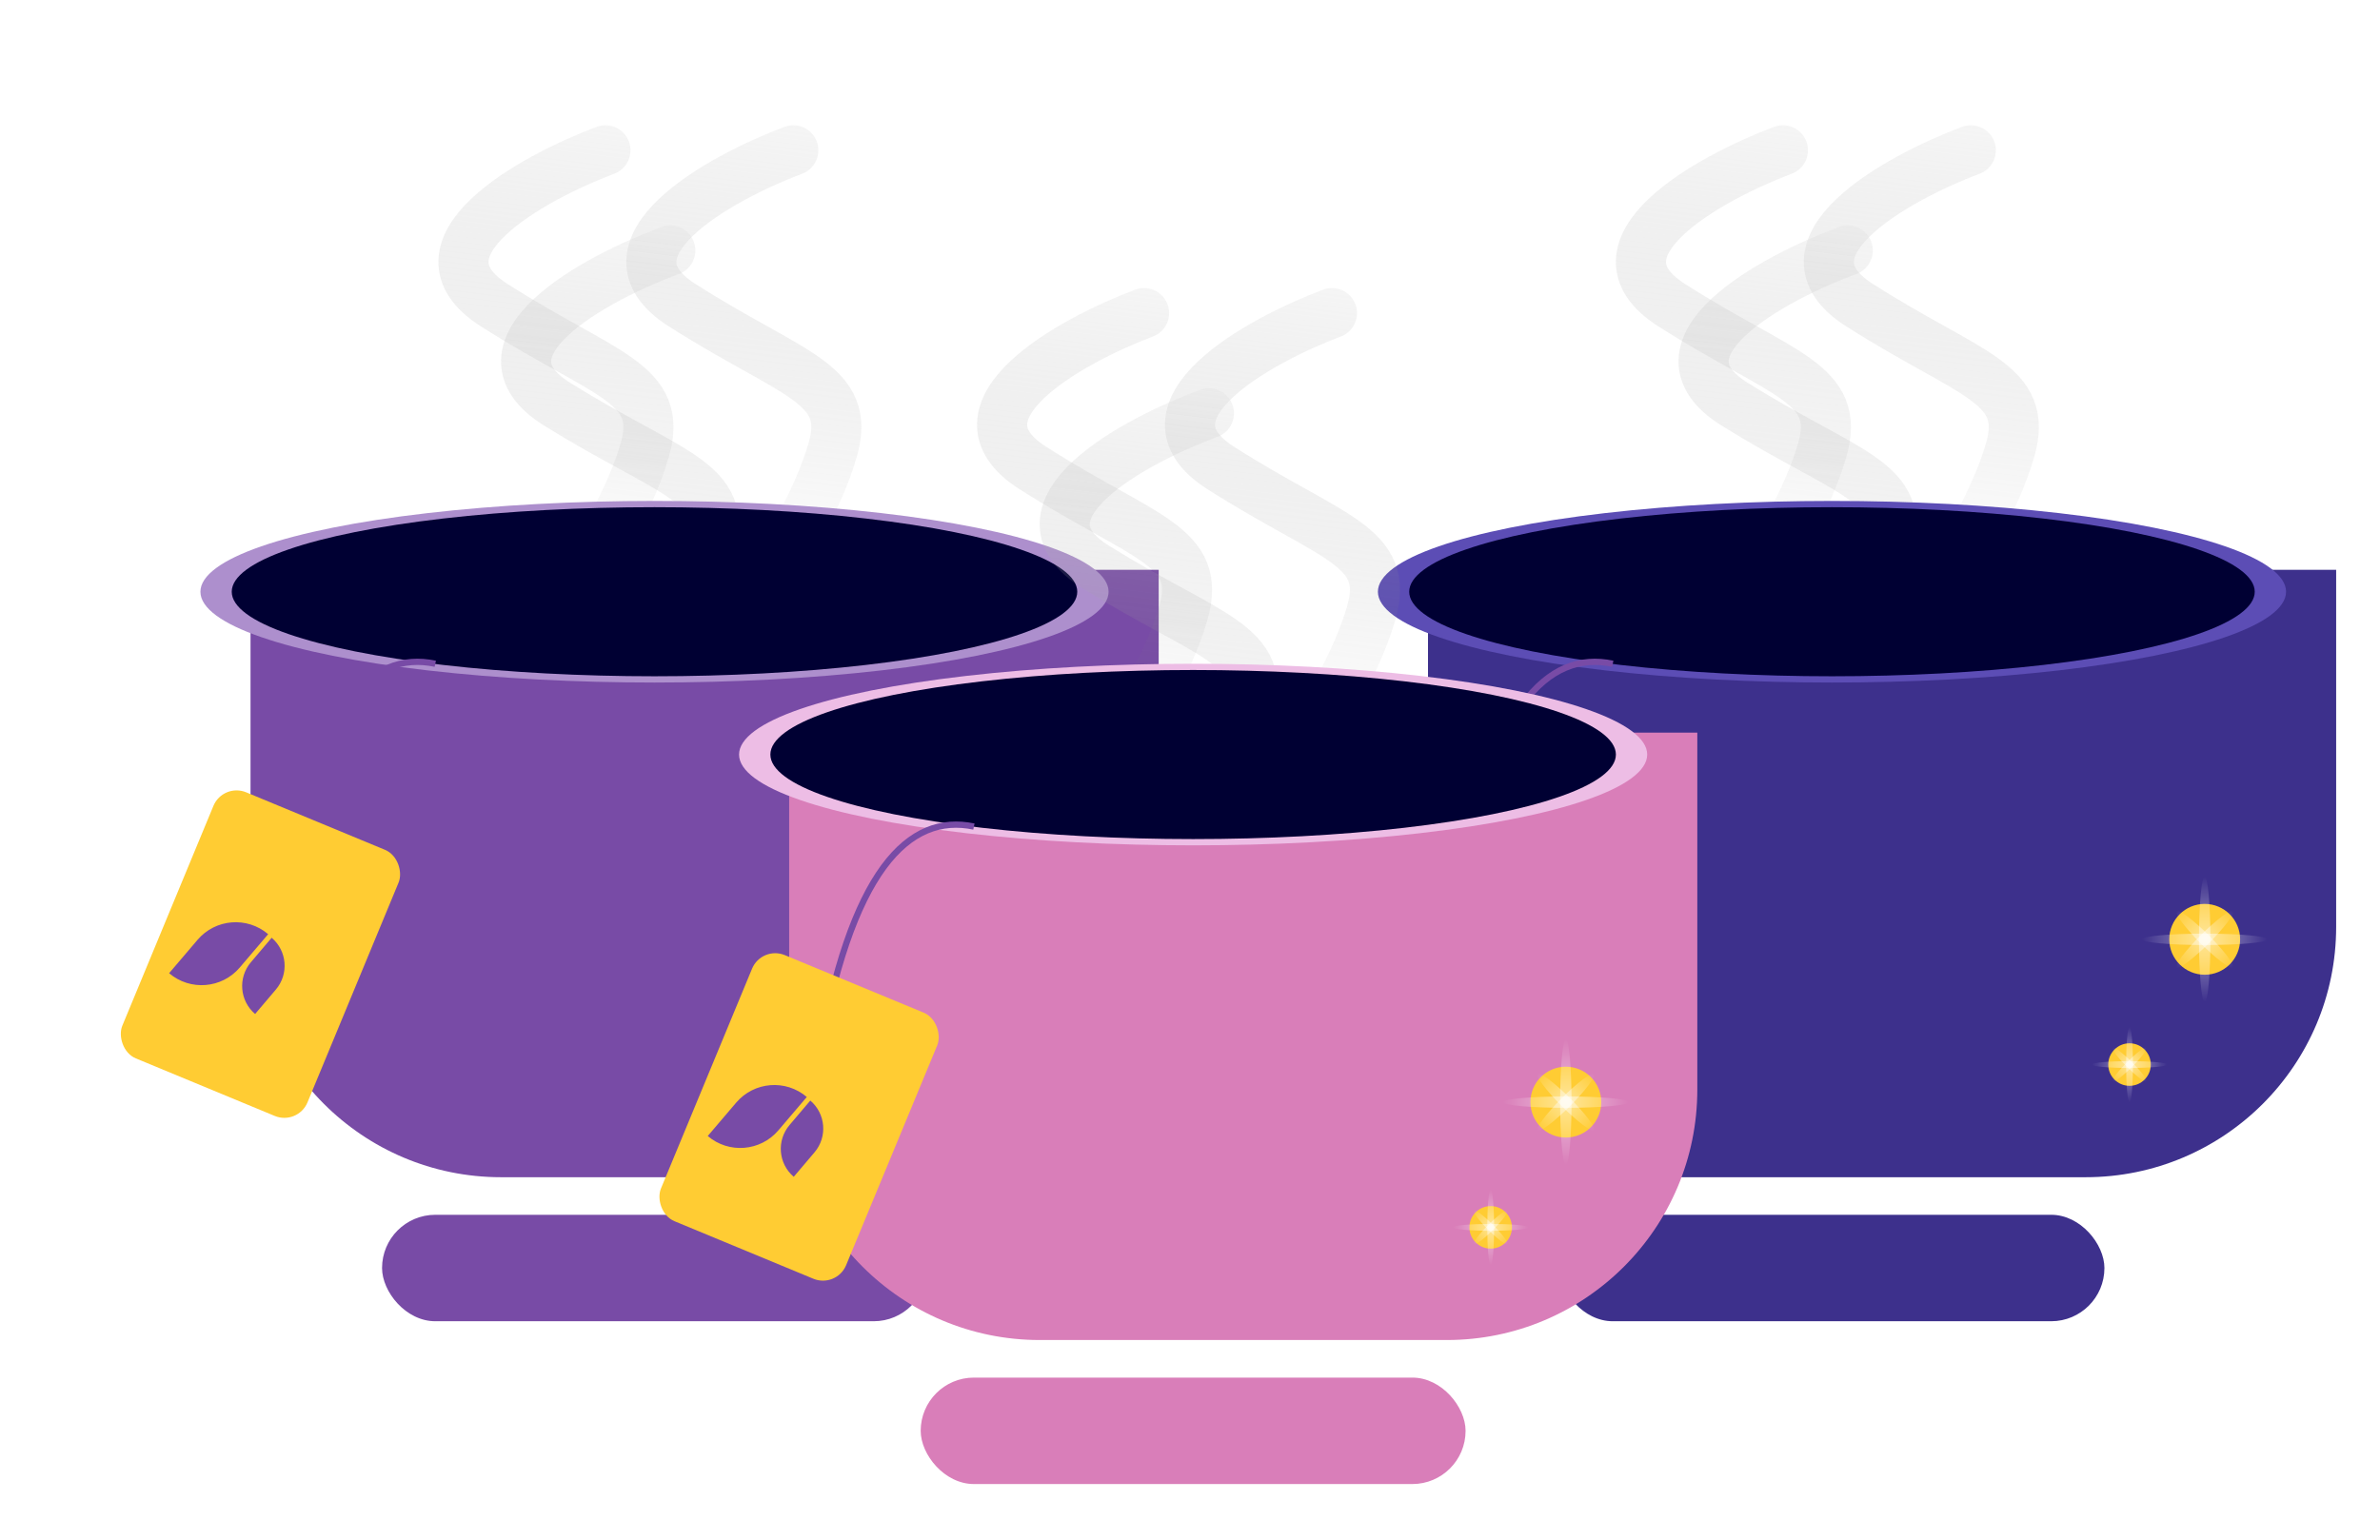 <svg width="190" height="123" viewBox="0 0 190 123" fill="none" xmlns="http://www.w3.org/2000/svg">
<g filter="url(#filter0_d_436_10786)">
<g filter="url(#filter1_f_436_10786)">
<path d="M142.332 4C136.407 6.232 126.336 11.829 133.445 16.362C142.332 22.029 147.036 22.544 145.468 27.952C144.213 32.279 141.455 36.194 141.455 37.224" stroke="url(#paint0_linear_436_10786)" stroke-width="4" stroke-linecap="round"/>
</g>
<g filter="url(#filter2_f_436_10786)">
<path d="M157.332 4C151.407 6.232 141.336 11.829 148.445 16.362C157.332 22.029 162.036 22.544 160.468 27.952C159.213 32.279 156.455 36.194 156.455 37.224" stroke="url(#paint1_linear_436_10786)" stroke-width="4" stroke-linecap="round"/>
</g>
<g filter="url(#filter3_f_436_10786)">
<path d="M147.511 12C141.493 14.217 131.262 19.777 138.484 24.279C147.511 29.907 152.29 30.419 150.697 35.791C149.423 40.088 146.62 43.977 146.62 45" stroke="url(#paint2_linear_436_10786)" stroke-width="4" stroke-linecap="round"/>
</g>
<g filter="url(#filter4_i_436_10786)">
<path d="M110 39.5H182.5V68C182.5 79.046 173.546 88 162.5 88H130C118.954 88 110 79.046 110 68V39.5Z" fill="#3D308C"/>
</g>
<g filter="url(#filter5_f_436_10786)">
<circle cx="176.005" cy="67.004" r="2.828" fill="#FFCC33"/>
</g>
<g filter="url(#filter6_f_436_10786)">
<circle cx="176.005" cy="67.004" r="1.365" fill="#FFCC33"/>
</g>
<ellipse cx="0.455" cy="5.005" rx="0.455" ry="5.005" transform="matrix(-1 0 0 1 176.46 62)" fill="url(#paint3_linear_436_10786)"/>
<ellipse cx="0.455" cy="5.005" rx="0.455" ry="5.005" transform="matrix(1.19249e-08 -1 -1 -1.19249e-08 181.01 67.46)" fill="url(#paint4_linear_436_10786)"/>
<ellipse cx="0.455" cy="3.184" rx="0.455" ry="3.184" transform="matrix(-0.707 0.707 0.707 0.707 174.075 64.431)" fill="url(#paint5_linear_436_10786)"/>
<ellipse cx="0.455" cy="3.184" rx="0.455" ry="3.184" transform="matrix(-0.707 -0.707 -0.707 0.707 178.579 65.075)" fill="url(#paint6_linear_436_10786)"/>
<g filter="url(#filter7_f_436_10786)">
<circle cx="170.004" cy="77.004" r="1.698" fill="#FFCC33"/>
</g>
<g filter="url(#filter8_f_436_10786)">
<circle cx="170.004" cy="77.004" r="0.819" fill="#FFCC33"/>
</g>
<ellipse cx="0.273" cy="3.004" rx="0.273" ry="3.004" transform="matrix(-1 0 0 1 170.277 74)" fill="url(#paint7_linear_436_10786)"/>
<ellipse cx="0.273" cy="3.004" rx="0.273" ry="3.004" transform="matrix(1.19249e-08 -1 -1 -1.19249e-08 173.008 77.277)" fill="url(#paint8_linear_436_10786)"/>
<ellipse cx="0.273" cy="1.912" rx="0.273" ry="1.912" transform="matrix(-0.707 0.707 0.707 0.707 168.846 75.46)" fill="url(#paint9_linear_436_10786)"/>
<ellipse cx="0.273" cy="1.912" rx="0.273" ry="1.912" transform="matrix(-0.707 -0.707 -0.707 0.707 171.549 75.846)" fill="url(#paint10_linear_436_10786)"/>
<ellipse cx="146.25" cy="39.25" rx="36.25" ry="7.25" fill="#5C4DB5"/>
<ellipse cx="146.25" cy="39.25" rx="33.75" ry="6.75" fill="#000033"/>
<g filter="url(#filter9_i_436_10786)">
<rect x="124.5" y="88" width="43.5" height="8.5" rx="4.25" fill="#3D308C"/>
</g>
<path d="M128.75 45C123.583 43.917 118.85 48.4 116.25 64" stroke="#784BA6" stroke-width="0.5"/>
<g filter="url(#filter10_di_436_10786)">
<rect x="110.804" y="54.5" width="16" height="23" rx="2" transform="rotate(22.506 110.804 54.5)" fill="#FFCC33"/>
</g>
<path d="M107.5 69.71L109.77 67.045C111.202 65.363 113.727 65.161 115.408 66.594L113.139 69.258C111.706 70.94 109.182 71.142 107.5 69.71Z" fill="#784BA6"/>
<path d="M114.366 72.967L116.026 71.011C117.073 69.777 116.922 67.927 115.687 66.879L114.028 68.835C112.98 70.07 113.132 71.919 114.366 72.967Z" fill="#784BA6"/>
<g filter="url(#filter11_f_436_10786)">
<path d="M48.332 4C42.407 6.232 32.336 11.829 39.445 16.362C48.332 22.029 53.036 22.544 51.468 27.952C50.213 32.279 47.455 36.194 47.455 37.224" stroke="url(#paint11_linear_436_10786)" stroke-width="4" stroke-linecap="round"/>
</g>
<g filter="url(#filter12_f_436_10786)">
<path d="M63.332 4C57.407 6.232 47.336 11.829 54.445 16.362C63.332 22.029 68.036 22.544 66.468 27.952C65.213 32.279 62.455 36.194 62.455 37.224" stroke="url(#paint12_linear_436_10786)" stroke-width="4" stroke-linecap="round"/>
</g>
<g filter="url(#filter13_f_436_10786)">
<path d="M53.511 12C47.493 14.217 37.262 19.777 44.484 24.279C53.511 29.907 58.29 30.419 56.697 35.791C55.423 40.088 52.62 43.977 52.62 45" stroke="url(#paint13_linear_436_10786)" stroke-width="4" stroke-linecap="round"/>
</g>
<g filter="url(#filter14_i_436_10786)">
<path d="M16 39.5H88.5V68C88.5 79.046 79.546 88 68.5 88H36C24.954 88 16 79.046 16 68V39.5Z" fill="#784BA6"/>
</g>
<g filter="url(#filter15_f_436_10786)">
<circle cx="82.005" cy="67.004" r="2.828" fill="#FFCC33"/>
</g>
<g filter="url(#filter16_f_436_10786)">
<circle cx="82.005" cy="67.004" r="1.365" fill="#FFCC33"/>
</g>
<ellipse cx="0.455" cy="5.005" rx="0.455" ry="5.005" transform="matrix(-1 0 0 1 82.46 62)" fill="url(#paint14_linear_436_10786)"/>
<ellipse cx="0.455" cy="5.005" rx="0.455" ry="5.005" transform="matrix(1.19249e-08 -1 -1 -1.19249e-08 87.01 67.46)" fill="url(#paint15_linear_436_10786)"/>
<ellipse cx="0.455" cy="3.184" rx="0.455" ry="3.184" transform="matrix(-0.707 0.707 0.707 0.707 80.075 64.431)" fill="url(#paint16_linear_436_10786)"/>
<ellipse cx="0.455" cy="3.184" rx="0.455" ry="3.184" transform="matrix(-0.707 -0.707 -0.707 0.707 84.579 65.075)" fill="url(#paint17_linear_436_10786)"/>
<g filter="url(#filter17_f_436_10786)">
<circle cx="76.004" cy="77.004" r="1.698" fill="#FFCC33"/>
</g>
<g filter="url(#filter18_f_436_10786)">
<circle cx="76.004" cy="77.004" r="0.819" fill="#FFCC33"/>
</g>
<ellipse cx="0.273" cy="3.004" rx="0.273" ry="3.004" transform="matrix(-1 0 0 1 76.277 74)" fill="url(#paint18_linear_436_10786)"/>
<ellipse cx="0.273" cy="3.004" rx="0.273" ry="3.004" transform="matrix(1.19249e-08 -1 -1 -1.19249e-08 79.008 77.277)" fill="url(#paint19_linear_436_10786)"/>
<ellipse cx="0.273" cy="1.912" rx="0.273" ry="1.912" transform="matrix(-0.707 0.707 0.707 0.707 74.846 75.46)" fill="url(#paint20_linear_436_10786)"/>
<ellipse cx="0.273" cy="1.912" rx="0.273" ry="1.912" transform="matrix(-0.707 -0.707 -0.707 0.707 77.549 75.846)" fill="url(#paint21_linear_436_10786)"/>
<ellipse cx="52.25" cy="39.25" rx="36.25" ry="7.25" fill="#AD8FCD"/>
<ellipse cx="52.25" cy="39.25" rx="33.75" ry="6.75" fill="#000033"/>
<g filter="url(#filter19_i_436_10786)">
<rect x="30.5" y="88" width="43.5" height="8.5" rx="4.25" fill="#784BA6"/>
</g>
<path d="M34.75 45C29.583 43.917 24.85 48.4 22.25 64" stroke="#784BA6" stroke-width="0.5"/>
<g filter="url(#filter20_di_436_10786)">
<rect x="16.804" y="54.5" width="16" height="23" rx="2" transform="rotate(22.506 16.804 54.5)" fill="#FFCC33"/>
</g>
<path d="M13.5 69.71L15.77 67.045C17.202 65.363 19.727 65.161 21.408 66.594L19.139 69.258C17.706 70.94 15.182 71.142 13.5 69.71Z" fill="#784BA6"/>
<path d="M20.366 72.967L22.026 71.011C23.073 69.777 22.922 67.927 21.687 66.879L20.028 68.835C18.98 70.07 19.132 71.919 20.366 72.967Z" fill="#784BA6"/>
<g filter="url(#filter21_f_436_10786)">
<path d="M91.332 17C85.407 19.232 75.336 24.829 82.445 29.362C91.332 35.029 96.036 35.544 94.468 40.952C93.213 45.279 90.455 49.194 90.455 50.224" stroke="url(#paint22_linear_436_10786)" stroke-width="4" stroke-linecap="round"/>
</g>
<g filter="url(#filter22_f_436_10786)">
<path d="M106.332 17C100.407 19.232 90.336 24.829 97.445 29.362C106.332 35.029 111.036 35.544 109.468 40.952C108.213 45.279 105.455 49.194 105.455 50.224" stroke="url(#paint23_linear_436_10786)" stroke-width="4" stroke-linecap="round"/>
</g>
<g filter="url(#filter23_f_436_10786)">
<path d="M96.511 25C90.493 27.217 80.262 32.777 87.484 37.279C96.511 42.907 101.29 43.419 99.697 48.791C98.423 53.088 95.62 56.977 95.62 58" stroke="url(#paint24_linear_436_10786)" stroke-width="4" stroke-linecap="round"/>
</g>
<g filter="url(#filter24_i_436_10786)">
<path d="M59 52.5H131.5V81C131.5 92.046 122.546 101 111.5 101H79C67.954 101 59 92.046 59 81V52.5Z" fill="#D97EB9"/>
</g>
<ellipse cx="95.25" cy="52.25" rx="36.25" ry="7.25" fill="#EDBDE5"/>
<ellipse cx="95.25" cy="52.25" rx="33.75" ry="6.75" fill="#000033"/>
<g filter="url(#filter25_i_436_10786)">
<rect x="73.5" y="101" width="43.5" height="8.5" rx="4.25" fill="#D97EB9"/>
</g>
<path d="M77.75 58C72.583 56.917 67.85 61.4 65.25 77" stroke="#784BA6" stroke-width="0.5"/>
<g filter="url(#filter26_di_436_10786)">
<rect x="59.804" y="67.5" width="16" height="23" rx="2" transform="rotate(22.506 59.804 67.5)" fill="#FFCC33"/>
</g>
<path d="M56.5 82.71L58.77 80.045C60.202 78.363 62.727 78.161 64.408 79.594L62.139 82.258C60.706 83.94 58.182 84.142 56.5 82.71Z" fill="#784BA6"/>
<path d="M63.366 85.967L65.026 84.011C66.073 82.777 65.922 80.927 64.687 79.879L63.028 81.835C61.98 83.07 62.132 84.919 63.366 85.967Z" fill="#784BA6"/>
<g filter="url(#filter27_f_436_10786)">
<circle cx="125.005" cy="80.004" r="2.828" fill="#FFCC33"/>
</g>
<g filter="url(#filter28_f_436_10786)">
<circle cx="125.005" cy="80.004" r="1.365" fill="#FFCC33"/>
</g>
<ellipse cx="0.455" cy="5.005" rx="0.455" ry="5.005" transform="matrix(-1 0 0 1 125.46 75)" fill="url(#paint25_linear_436_10786)"/>
<ellipse cx="0.455" cy="5.005" rx="0.455" ry="5.005" transform="matrix(1.19249e-08 -1 -1 -1.19249e-08 130.01 80.46)" fill="url(#paint26_linear_436_10786)"/>
<ellipse cx="0.455" cy="3.184" rx="0.455" ry="3.184" transform="matrix(-0.707 0.707 0.707 0.707 123.075 77.431)" fill="url(#paint27_linear_436_10786)"/>
<ellipse cx="0.455" cy="3.184" rx="0.455" ry="3.184" transform="matrix(-0.707 -0.707 -0.707 0.707 127.579 78.075)" fill="url(#paint28_linear_436_10786)"/>
<g filter="url(#filter29_f_436_10786)">
<circle cx="119.004" cy="90.004" r="1.698" fill="#FFCC33"/>
</g>
<g filter="url(#filter30_f_436_10786)">
<circle cx="119.004" cy="90.004" r="0.819" fill="#FFCC33"/>
</g>
<ellipse cx="0.273" cy="3.004" rx="0.273" ry="3.004" transform="matrix(-1 0 0 1 119.277 87)" fill="url(#paint29_linear_436_10786)"/>
<ellipse cx="0.273" cy="3.004" rx="0.273" ry="3.004" transform="matrix(1.19249e-08 -1 -1 -1.19249e-08 122.008 90.277)" fill="url(#paint30_linear_436_10786)"/>
<ellipse cx="0.273" cy="1.912" rx="0.273" ry="1.912" transform="matrix(-0.707 0.707 0.707 0.707 117.846 88.46)" fill="url(#paint31_linear_436_10786)"/>
<ellipse cx="0.273" cy="1.912" rx="0.273" ry="1.912" transform="matrix(-0.707 -0.707 -0.707 0.707 120.549 88.846)" fill="url(#paint32_linear_436_10786)"/>
</g>
<defs>
<filter id="filter0_d_436_10786" x="0.612" y="2" width="189.888" height="123.5" filterUnits="userSpaceOnUse" color-interpolation-filters="sRGB">
<feFlood flood-opacity="0" result="BackgroundImageFix"/>
<feColorMatrix in="SourceAlpha" type="matrix" values="0 0 0 0 0 0 0 0 0 0 0 0 0 0 0 0 0 0 127 0" result="hardAlpha"/>
<feOffset dy="8"/>
<feGaussianBlur stdDeviation="4"/>
<feComposite in2="hardAlpha" operator="out"/>
<feColorMatrix type="matrix" values="0 0 0 0 0 0 0 0 0 0 0 0 0 0 0 0 0 0 0.25 0"/>
<feBlend mode="normal" in2="BackgroundImageFix" result="effect1_dropShadow_436_10786"/>
<feBlend mode="normal" in="SourceGraphic" in2="effect1_dropShadow_436_10786" result="shape"/>
</filter>
<filter id="filter1_f_436_10786" x="127" y="-0" width="22.766" height="41.225" filterUnits="userSpaceOnUse" color-interpolation-filters="sRGB">
<feFlood flood-opacity="0" result="BackgroundImageFix"/>
<feBlend mode="normal" in="SourceGraphic" in2="BackgroundImageFix" result="shape"/>
<feGaussianBlur stdDeviation="1" result="effect1_foregroundBlur_436_10786"/>
</filter>
<filter id="filter2_f_436_10786" x="142" y="-0" width="22.766" height="41.225" filterUnits="userSpaceOnUse" color-interpolation-filters="sRGB">
<feFlood flood-opacity="0" result="BackgroundImageFix"/>
<feBlend mode="normal" in="SourceGraphic" in2="BackgroundImageFix" result="shape"/>
<feGaussianBlur stdDeviation="1" result="effect1_foregroundBlur_436_10786"/>
</filter>
<filter id="filter3_f_436_10786" x="132" y="8" width="23" height="41.001" filterUnits="userSpaceOnUse" color-interpolation-filters="sRGB">
<feFlood flood-opacity="0" result="BackgroundImageFix"/>
<feBlend mode="normal" in="SourceGraphic" in2="BackgroundImageFix" result="shape"/>
<feGaussianBlur stdDeviation="1" result="effect1_foregroundBlur_436_10786"/>
</filter>
<filter id="filter4_i_436_10786" x="110" y="37.5" width="76.5" height="50.5" filterUnits="userSpaceOnUse" color-interpolation-filters="sRGB">
<feFlood flood-opacity="0" result="BackgroundImageFix"/>
<feBlend mode="normal" in="SourceGraphic" in2="BackgroundImageFix" result="shape"/>
<feColorMatrix in="SourceAlpha" type="matrix" values="0 0 0 0 0 0 0 0 0 0 0 0 0 0 0 0 0 0 127 0" result="hardAlpha"/>
<feOffset dx="4" dy="-2"/>
<feGaussianBlur stdDeviation="2"/>
<feComposite in2="hardAlpha" operator="arithmetic" k2="-1" k3="1"/>
<feColorMatrix type="matrix" values="0 0 0 0 0 0 0 0 0 0 0 0 0 0 0 0 0 0 0.25 0"/>
<feBlend mode="normal" in2="shape" result="effect1_innerShadow_436_10786"/>
</filter>
<filter id="filter5_f_436_10786" x="165.176" y="56.176" width="21.657" height="21.657" filterUnits="userSpaceOnUse" color-interpolation-filters="sRGB">
<feFlood flood-opacity="0" result="BackgroundImageFix"/>
<feBlend mode="normal" in="SourceGraphic" in2="BackgroundImageFix" result="shape"/>
<feGaussianBlur stdDeviation="4" result="effect1_foregroundBlur_436_10786"/>
</filter>
<filter id="filter6_f_436_10786" x="172.64" y="63.64" width="6.729" height="6.729" filterUnits="userSpaceOnUse" color-interpolation-filters="sRGB">
<feFlood flood-opacity="0" result="BackgroundImageFix"/>
<feBlend mode="normal" in="SourceGraphic" in2="BackgroundImageFix" result="shape"/>
<feGaussianBlur stdDeviation="1" result="effect1_foregroundBlur_436_10786"/>
</filter>
<filter id="filter7_f_436_10786" x="160.306" y="67.306" width="19.396" height="19.396" filterUnits="userSpaceOnUse" color-interpolation-filters="sRGB">
<feFlood flood-opacity="0" result="BackgroundImageFix"/>
<feBlend mode="normal" in="SourceGraphic" in2="BackgroundImageFix" result="shape"/>
<feGaussianBlur stdDeviation="4" result="effect1_foregroundBlur_436_10786"/>
</filter>
<filter id="filter8_f_436_10786" x="167.185" y="74.185" width="5.639" height="5.639" filterUnits="userSpaceOnUse" color-interpolation-filters="sRGB">
<feFlood flood-opacity="0" result="BackgroundImageFix"/>
<feBlend mode="normal" in="SourceGraphic" in2="BackgroundImageFix" result="shape"/>
<feGaussianBlur stdDeviation="1" result="effect1_foregroundBlur_436_10786"/>
</filter>
<filter id="filter9_i_436_10786" x="124.5" y="88" width="43.5" height="9.5" filterUnits="userSpaceOnUse" color-interpolation-filters="sRGB">
<feFlood flood-opacity="0" result="BackgroundImageFix"/>
<feBlend mode="normal" in="SourceGraphic" in2="BackgroundImageFix" result="shape"/>
<feColorMatrix in="SourceAlpha" type="matrix" values="0 0 0 0 0 0 0 0 0 0 0 0 0 0 0 0 0 0 127 0" result="hardAlpha"/>
<feOffset dy="1"/>
<feGaussianBlur stdDeviation="1.85"/>
<feComposite in2="hardAlpha" operator="arithmetic" k2="-1" k3="1"/>
<feColorMatrix type="matrix" values="0 0 0 0 0 0 0 0 0 0 0 0 0 0 0 0 0 0 0.25 0"/>
<feBlend mode="normal" in2="shape" result="effect1_innerShadow_436_10786"/>
</filter>
<filter id="filter10_di_436_10786" x="100.612" y="54.113" width="26.36" height="30.148" filterUnits="userSpaceOnUse" color-interpolation-filters="sRGB">
<feFlood flood-opacity="0" result="BackgroundImageFix"/>
<feColorMatrix in="SourceAlpha" type="matrix" values="0 0 0 0 0 0 0 0 0 0 0 0 0 0 0 0 0 0 127 0" result="hardAlpha"/>
<feOffset dy="1"/>
<feGaussianBlur stdDeviation="1"/>
<feComposite in2="hardAlpha" operator="out"/>
<feColorMatrix type="matrix" values="0 0 0 0 0 0 0 0 0 0 0 0 0 0 0 0 0 0 0.25 0"/>
<feBlend mode="normal" in2="BackgroundImageFix" result="effect1_dropShadow_436_10786"/>
<feBlend mode="normal" in="SourceGraphic" in2="effect1_dropShadow_436_10786" result="shape"/>
<feColorMatrix in="SourceAlpha" type="matrix" values="0 0 0 0 0 0 0 0 0 0 0 0 0 0 0 0 0 0 127 0" result="hardAlpha"/>
<feOffset dx="1" dy="-1"/>
<feGaussianBlur stdDeviation="1"/>
<feComposite in2="hardAlpha" operator="arithmetic" k2="-1" k3="1"/>
<feColorMatrix type="matrix" values="0 0 0 0 0 0 0 0 0 0 0 0 0 0 0 0 0 0 0.25 0"/>
<feBlend mode="normal" in2="shape" result="effect2_innerShadow_436_10786"/>
</filter>
<filter id="filter11_f_436_10786" x="33" y="-0" width="22.766" height="41.225" filterUnits="userSpaceOnUse" color-interpolation-filters="sRGB">
<feFlood flood-opacity="0" result="BackgroundImageFix"/>
<feBlend mode="normal" in="SourceGraphic" in2="BackgroundImageFix" result="shape"/>
<feGaussianBlur stdDeviation="1" result="effect1_foregroundBlur_436_10786"/>
</filter>
<filter id="filter12_f_436_10786" x="48" y="-0" width="22.766" height="41.225" filterUnits="userSpaceOnUse" color-interpolation-filters="sRGB">
<feFlood flood-opacity="0" result="BackgroundImageFix"/>
<feBlend mode="normal" in="SourceGraphic" in2="BackgroundImageFix" result="shape"/>
<feGaussianBlur stdDeviation="1" result="effect1_foregroundBlur_436_10786"/>
</filter>
<filter id="filter13_f_436_10786" x="38" y="8" width="23" height="41.001" filterUnits="userSpaceOnUse" color-interpolation-filters="sRGB">
<feFlood flood-opacity="0" result="BackgroundImageFix"/>
<feBlend mode="normal" in="SourceGraphic" in2="BackgroundImageFix" result="shape"/>
<feGaussianBlur stdDeviation="1" result="effect1_foregroundBlur_436_10786"/>
</filter>
<filter id="filter14_i_436_10786" x="16" y="37.5" width="76.5" height="50.5" filterUnits="userSpaceOnUse" color-interpolation-filters="sRGB">
<feFlood flood-opacity="0" result="BackgroundImageFix"/>
<feBlend mode="normal" in="SourceGraphic" in2="BackgroundImageFix" result="shape"/>
<feColorMatrix in="SourceAlpha" type="matrix" values="0 0 0 0 0 0 0 0 0 0 0 0 0 0 0 0 0 0 127 0" result="hardAlpha"/>
<feOffset dx="4" dy="-2"/>
<feGaussianBlur stdDeviation="2"/>
<feComposite in2="hardAlpha" operator="arithmetic" k2="-1" k3="1"/>
<feColorMatrix type="matrix" values="0 0 0 0 0 0 0 0 0 0 0 0 0 0 0 0 0 0 0.25 0"/>
<feBlend mode="normal" in2="shape" result="effect1_innerShadow_436_10786"/>
</filter>
<filter id="filter15_f_436_10786" x="71.176" y="56.176" width="21.657" height="21.657" filterUnits="userSpaceOnUse" color-interpolation-filters="sRGB">
<feFlood flood-opacity="0" result="BackgroundImageFix"/>
<feBlend mode="normal" in="SourceGraphic" in2="BackgroundImageFix" result="shape"/>
<feGaussianBlur stdDeviation="4" result="effect1_foregroundBlur_436_10786"/>
</filter>
<filter id="filter16_f_436_10786" x="78.64" y="63.64" width="6.729" height="6.729" filterUnits="userSpaceOnUse" color-interpolation-filters="sRGB">
<feFlood flood-opacity="0" result="BackgroundImageFix"/>
<feBlend mode="normal" in="SourceGraphic" in2="BackgroundImageFix" result="shape"/>
<feGaussianBlur stdDeviation="1" result="effect1_foregroundBlur_436_10786"/>
</filter>
<filter id="filter17_f_436_10786" x="66.306" y="67.306" width="19.396" height="19.396" filterUnits="userSpaceOnUse" color-interpolation-filters="sRGB">
<feFlood flood-opacity="0" result="BackgroundImageFix"/>
<feBlend mode="normal" in="SourceGraphic" in2="BackgroundImageFix" result="shape"/>
<feGaussianBlur stdDeviation="4" result="effect1_foregroundBlur_436_10786"/>
</filter>
<filter id="filter18_f_436_10786" x="73.185" y="74.185" width="5.639" height="5.639" filterUnits="userSpaceOnUse" color-interpolation-filters="sRGB">
<feFlood flood-opacity="0" result="BackgroundImageFix"/>
<feBlend mode="normal" in="SourceGraphic" in2="BackgroundImageFix" result="shape"/>
<feGaussianBlur stdDeviation="1" result="effect1_foregroundBlur_436_10786"/>
</filter>
<filter id="filter19_i_436_10786" x="30.5" y="88" width="43.5" height="9.5" filterUnits="userSpaceOnUse" color-interpolation-filters="sRGB">
<feFlood flood-opacity="0" result="BackgroundImageFix"/>
<feBlend mode="normal" in="SourceGraphic" in2="BackgroundImageFix" result="shape"/>
<feColorMatrix in="SourceAlpha" type="matrix" values="0 0 0 0 0 0 0 0 0 0 0 0 0 0 0 0 0 0 127 0" result="hardAlpha"/>
<feOffset dy="1"/>
<feGaussianBlur stdDeviation="1.85"/>
<feComposite in2="hardAlpha" operator="arithmetic" k2="-1" k3="1"/>
<feColorMatrix type="matrix" values="0 0 0 0 0 0 0 0 0 0 0 0 0 0 0 0 0 0 0.25 0"/>
<feBlend mode="normal" in2="shape" result="effect1_innerShadow_436_10786"/>
</filter>
<filter id="filter20_di_436_10786" x="6.612" y="54.113" width="26.36" height="30.148" filterUnits="userSpaceOnUse" color-interpolation-filters="sRGB">
<feFlood flood-opacity="0" result="BackgroundImageFix"/>
<feColorMatrix in="SourceAlpha" type="matrix" values="0 0 0 0 0 0 0 0 0 0 0 0 0 0 0 0 0 0 127 0" result="hardAlpha"/>
<feOffset dy="1"/>
<feGaussianBlur stdDeviation="1"/>
<feComposite in2="hardAlpha" operator="out"/>
<feColorMatrix type="matrix" values="0 0 0 0 0 0 0 0 0 0 0 0 0 0 0 0 0 0 0.25 0"/>
<feBlend mode="normal" in2="BackgroundImageFix" result="effect1_dropShadow_436_10786"/>
<feBlend mode="normal" in="SourceGraphic" in2="effect1_dropShadow_436_10786" result="shape"/>
<feColorMatrix in="SourceAlpha" type="matrix" values="0 0 0 0 0 0 0 0 0 0 0 0 0 0 0 0 0 0 127 0" result="hardAlpha"/>
<feOffset dx="1" dy="-1"/>
<feGaussianBlur stdDeviation="1"/>
<feComposite in2="hardAlpha" operator="arithmetic" k2="-1" k3="1"/>
<feColorMatrix type="matrix" values="0 0 0 0 0 0 0 0 0 0 0 0 0 0 0 0 0 0 0.25 0"/>
<feBlend mode="normal" in2="shape" result="effect2_innerShadow_436_10786"/>
</filter>
<filter id="filter21_f_436_10786" x="76" y="12.999" width="22.766" height="41.225" filterUnits="userSpaceOnUse" color-interpolation-filters="sRGB">
<feFlood flood-opacity="0" result="BackgroundImageFix"/>
<feBlend mode="normal" in="SourceGraphic" in2="BackgroundImageFix" result="shape"/>
<feGaussianBlur stdDeviation="1" result="effect1_foregroundBlur_436_10786"/>
</filter>
<filter id="filter22_f_436_10786" x="91" y="12.999" width="22.766" height="41.225" filterUnits="userSpaceOnUse" color-interpolation-filters="sRGB">
<feFlood flood-opacity="0" result="BackgroundImageFix"/>
<feBlend mode="normal" in="SourceGraphic" in2="BackgroundImageFix" result="shape"/>
<feGaussianBlur stdDeviation="1" result="effect1_foregroundBlur_436_10786"/>
</filter>
<filter id="filter23_f_436_10786" x="81" y="21" width="23" height="41.001" filterUnits="userSpaceOnUse" color-interpolation-filters="sRGB">
<feFlood flood-opacity="0" result="BackgroundImageFix"/>
<feBlend mode="normal" in="SourceGraphic" in2="BackgroundImageFix" result="shape"/>
<feGaussianBlur stdDeviation="1" result="effect1_foregroundBlur_436_10786"/>
</filter>
<filter id="filter24_i_436_10786" x="59" y="50.5" width="76.5" height="50.5" filterUnits="userSpaceOnUse" color-interpolation-filters="sRGB">
<feFlood flood-opacity="0" result="BackgroundImageFix"/>
<feBlend mode="normal" in="SourceGraphic" in2="BackgroundImageFix" result="shape"/>
<feColorMatrix in="SourceAlpha" type="matrix" values="0 0 0 0 0 0 0 0 0 0 0 0 0 0 0 0 0 0 127 0" result="hardAlpha"/>
<feOffset dx="4" dy="-2"/>
<feGaussianBlur stdDeviation="2"/>
<feComposite in2="hardAlpha" operator="arithmetic" k2="-1" k3="1"/>
<feColorMatrix type="matrix" values="0 0 0 0 0 0 0 0 0 0 0 0 0 0 0 0 0 0 0.25 0"/>
<feBlend mode="normal" in2="shape" result="effect1_innerShadow_436_10786"/>
</filter>
<filter id="filter25_i_436_10786" x="73.5" y="101" width="43.5" height="9.5" filterUnits="userSpaceOnUse" color-interpolation-filters="sRGB">
<feFlood flood-opacity="0" result="BackgroundImageFix"/>
<feBlend mode="normal" in="SourceGraphic" in2="BackgroundImageFix" result="shape"/>
<feColorMatrix in="SourceAlpha" type="matrix" values="0 0 0 0 0 0 0 0 0 0 0 0 0 0 0 0 0 0 127 0" result="hardAlpha"/>
<feOffset dy="1"/>
<feGaussianBlur stdDeviation="1.85"/>
<feComposite in2="hardAlpha" operator="arithmetic" k2="-1" k3="1"/>
<feColorMatrix type="matrix" values="0 0 0 0 0 0 0 0 0 0 0 0 0 0 0 0 0 0 0.25 0"/>
<feBlend mode="normal" in2="shape" result="effect1_innerShadow_436_10786"/>
</filter>
<filter id="filter26_di_436_10786" x="49.612" y="67.113" width="26.36" height="30.148" filterUnits="userSpaceOnUse" color-interpolation-filters="sRGB">
<feFlood flood-opacity="0" result="BackgroundImageFix"/>
<feColorMatrix in="SourceAlpha" type="matrix" values="0 0 0 0 0 0 0 0 0 0 0 0 0 0 0 0 0 0 127 0" result="hardAlpha"/>
<feOffset dy="1"/>
<feGaussianBlur stdDeviation="1"/>
<feComposite in2="hardAlpha" operator="out"/>
<feColorMatrix type="matrix" values="0 0 0 0 0 0 0 0 0 0 0 0 0 0 0 0 0 0 0.25 0"/>
<feBlend mode="normal" in2="BackgroundImageFix" result="effect1_dropShadow_436_10786"/>
<feBlend mode="normal" in="SourceGraphic" in2="effect1_dropShadow_436_10786" result="shape"/>
<feColorMatrix in="SourceAlpha" type="matrix" values="0 0 0 0 0 0 0 0 0 0 0 0 0 0 0 0 0 0 127 0" result="hardAlpha"/>
<feOffset dx="1" dy="-1"/>
<feGaussianBlur stdDeviation="1"/>
<feComposite in2="hardAlpha" operator="arithmetic" k2="-1" k3="1"/>
<feColorMatrix type="matrix" values="0 0 0 0 0 0 0 0 0 0 0 0 0 0 0 0 0 0 0.25 0"/>
<feBlend mode="normal" in2="shape" result="effect2_innerShadow_436_10786"/>
</filter>
<filter id="filter27_f_436_10786" x="114.176" y="69.176" width="21.657" height="21.657" filterUnits="userSpaceOnUse" color-interpolation-filters="sRGB">
<feFlood flood-opacity="0" result="BackgroundImageFix"/>
<feBlend mode="normal" in="SourceGraphic" in2="BackgroundImageFix" result="shape"/>
<feGaussianBlur stdDeviation="4" result="effect1_foregroundBlur_436_10786"/>
</filter>
<filter id="filter28_f_436_10786" x="121.64" y="76.64" width="6.729" height="6.729" filterUnits="userSpaceOnUse" color-interpolation-filters="sRGB">
<feFlood flood-opacity="0" result="BackgroundImageFix"/>
<feBlend mode="normal" in="SourceGraphic" in2="BackgroundImageFix" result="shape"/>
<feGaussianBlur stdDeviation="1" result="effect1_foregroundBlur_436_10786"/>
</filter>
<filter id="filter29_f_436_10786" x="109.306" y="80.306" width="19.396" height="19.396" filterUnits="userSpaceOnUse" color-interpolation-filters="sRGB">
<feFlood flood-opacity="0" result="BackgroundImageFix"/>
<feBlend mode="normal" in="SourceGraphic" in2="BackgroundImageFix" result="shape"/>
<feGaussianBlur stdDeviation="4" result="effect1_foregroundBlur_436_10786"/>
</filter>
<filter id="filter30_f_436_10786" x="116.185" y="87.185" width="5.639" height="5.639" filterUnits="userSpaceOnUse" color-interpolation-filters="sRGB">
<feFlood flood-opacity="0" result="BackgroundImageFix"/>
<feBlend mode="normal" in="SourceGraphic" in2="BackgroundImageFix" result="shape"/>
<feGaussianBlur stdDeviation="1" result="effect1_foregroundBlur_436_10786"/>
</filter>
<linearGradient id="paint0_linear_436_10786" x1="143.92" y1="-7.075" x2="138.383" y2="37.224" gradientUnits="userSpaceOnUse">
<stop stop-color="white" stop-opacity="0.4"/>
<stop offset="1" stop-color="#666666" stop-opacity="0"/>
</linearGradient>
<linearGradient id="paint1_linear_436_10786" x1="158.92" y1="-7.075" x2="153.383" y2="37.224" gradientUnits="userSpaceOnUse">
<stop stop-color="white" stop-opacity="0.4"/>
<stop offset="1" stop-color="#666666" stop-opacity="0"/>
</linearGradient>
<linearGradient id="paint2_linear_436_10786" x1="149.125" y1="1" x2="143.744" y2="45.03" gradientUnits="userSpaceOnUse">
<stop stop-color="white" stop-opacity="0.4"/>
<stop offset="1" stop-color="#666666" stop-opacity="0"/>
</linearGradient>
<linearGradient id="paint3_linear_436_10786" x1="0.455" y1="0" x2="0.455" y2="10.01" gradientUnits="userSpaceOnUse">
<stop stop-color="white" stop-opacity="0"/>
<stop offset="0.49" stop-color="white" stop-opacity="0.5"/>
<stop offset="1" stop-color="white" stop-opacity="0"/>
</linearGradient>
<linearGradient id="paint4_linear_436_10786" x1="0.455" y1="0" x2="0.455" y2="10.01" gradientUnits="userSpaceOnUse">
<stop stop-color="white" stop-opacity="0"/>
<stop offset="0.49" stop-color="white" stop-opacity="0.5"/>
<stop offset="1" stop-color="white" stop-opacity="0"/>
</linearGradient>
<linearGradient id="paint5_linear_436_10786" x1="0.455" y1="0" x2="0.455" y2="6.369" gradientUnits="userSpaceOnUse">
<stop stop-color="white" stop-opacity="0"/>
<stop offset="0.49" stop-color="white" stop-opacity="0.5"/>
<stop offset="1" stop-color="white" stop-opacity="0"/>
</linearGradient>
<linearGradient id="paint6_linear_436_10786" x1="0.455" y1="0" x2="0.455" y2="6.369" gradientUnits="userSpaceOnUse">
<stop stop-color="white" stop-opacity="0"/>
<stop offset="0.49" stop-color="white" stop-opacity="0.5"/>
<stop offset="1" stop-color="white" stop-opacity="0"/>
</linearGradient>
<linearGradient id="paint7_linear_436_10786" x1="0.273" y1="0" x2="0.273" y2="6.008" gradientUnits="userSpaceOnUse">
<stop stop-color="white" stop-opacity="0"/>
<stop offset="0.49" stop-color="white" stop-opacity="0.5"/>
<stop offset="1" stop-color="white" stop-opacity="0"/>
</linearGradient>
<linearGradient id="paint8_linear_436_10786" x1="0.273" y1="0" x2="0.273" y2="6.008" gradientUnits="userSpaceOnUse">
<stop stop-color="white" stop-opacity="0"/>
<stop offset="0.49" stop-color="white" stop-opacity="0.5"/>
<stop offset="1" stop-color="white" stop-opacity="0"/>
</linearGradient>
<linearGradient id="paint9_linear_436_10786" x1="0.273" y1="0" x2="0.273" y2="3.824" gradientUnits="userSpaceOnUse">
<stop stop-color="white" stop-opacity="0"/>
<stop offset="0.49" stop-color="white" stop-opacity="0.5"/>
<stop offset="1" stop-color="white" stop-opacity="0"/>
</linearGradient>
<linearGradient id="paint10_linear_436_10786" x1="0.273" y1="0" x2="0.273" y2="3.824" gradientUnits="userSpaceOnUse">
<stop stop-color="white" stop-opacity="0"/>
<stop offset="0.49" stop-color="white" stop-opacity="0.5"/>
<stop offset="1" stop-color="white" stop-opacity="0"/>
</linearGradient>
<linearGradient id="paint11_linear_436_10786" x1="49.92" y1="-7.075" x2="44.383" y2="37.224" gradientUnits="userSpaceOnUse">
<stop stop-color="white" stop-opacity="0.4"/>
<stop offset="1" stop-color="#666666" stop-opacity="0"/>
</linearGradient>
<linearGradient id="paint12_linear_436_10786" x1="64.921" y1="-7.075" x2="59.383" y2="37.224" gradientUnits="userSpaceOnUse">
<stop stop-color="white" stop-opacity="0.4"/>
<stop offset="1" stop-color="#666666" stop-opacity="0"/>
</linearGradient>
<linearGradient id="paint13_linear_436_10786" x1="55.125" y1="1" x2="49.744" y2="45.03" gradientUnits="userSpaceOnUse">
<stop stop-color="white" stop-opacity="0.4"/>
<stop offset="1" stop-color="#666666" stop-opacity="0"/>
</linearGradient>
<linearGradient id="paint14_linear_436_10786" x1="0.455" y1="0" x2="0.455" y2="10.01" gradientUnits="userSpaceOnUse">
<stop stop-color="white" stop-opacity="0"/>
<stop offset="0.49" stop-color="white" stop-opacity="0.5"/>
<stop offset="1" stop-color="white" stop-opacity="0"/>
</linearGradient>
<linearGradient id="paint15_linear_436_10786" x1="0.455" y1="0" x2="0.455" y2="10.01" gradientUnits="userSpaceOnUse">
<stop stop-color="white" stop-opacity="0"/>
<stop offset="0.49" stop-color="white" stop-opacity="0.5"/>
<stop offset="1" stop-color="white" stop-opacity="0"/>
</linearGradient>
<linearGradient id="paint16_linear_436_10786" x1="0.455" y1="0" x2="0.455" y2="6.369" gradientUnits="userSpaceOnUse">
<stop stop-color="white" stop-opacity="0"/>
<stop offset="0.49" stop-color="white" stop-opacity="0.5"/>
<stop offset="1" stop-color="white" stop-opacity="0"/>
</linearGradient>
<linearGradient id="paint17_linear_436_10786" x1="0.455" y1="0" x2="0.455" y2="6.369" gradientUnits="userSpaceOnUse">
<stop stop-color="white" stop-opacity="0"/>
<stop offset="0.49" stop-color="white" stop-opacity="0.5"/>
<stop offset="1" stop-color="white" stop-opacity="0"/>
</linearGradient>
<linearGradient id="paint18_linear_436_10786" x1="0.273" y1="0" x2="0.273" y2="6.008" gradientUnits="userSpaceOnUse">
<stop stop-color="white" stop-opacity="0"/>
<stop offset="0.49" stop-color="white" stop-opacity="0.5"/>
<stop offset="1" stop-color="white" stop-opacity="0"/>
</linearGradient>
<linearGradient id="paint19_linear_436_10786" x1="0.273" y1="0" x2="0.273" y2="6.008" gradientUnits="userSpaceOnUse">
<stop stop-color="white" stop-opacity="0"/>
<stop offset="0.49" stop-color="white" stop-opacity="0.5"/>
<stop offset="1" stop-color="white" stop-opacity="0"/>
</linearGradient>
<linearGradient id="paint20_linear_436_10786" x1="0.273" y1="0" x2="0.273" y2="3.824" gradientUnits="userSpaceOnUse">
<stop stop-color="white" stop-opacity="0"/>
<stop offset="0.49" stop-color="white" stop-opacity="0.5"/>
<stop offset="1" stop-color="white" stop-opacity="0"/>
</linearGradient>
<linearGradient id="paint21_linear_436_10786" x1="0.273" y1="0" x2="0.273" y2="3.824" gradientUnits="userSpaceOnUse">
<stop stop-color="white" stop-opacity="0"/>
<stop offset="0.49" stop-color="white" stop-opacity="0.5"/>
<stop offset="1" stop-color="white" stop-opacity="0"/>
</linearGradient>
<linearGradient id="paint22_linear_436_10786" x1="92.921" y1="5.925" x2="87.383" y2="50.224" gradientUnits="userSpaceOnUse">
<stop stop-color="white" stop-opacity="0.4"/>
<stop offset="1" stop-color="#666666" stop-opacity="0"/>
</linearGradient>
<linearGradient id="paint23_linear_436_10786" x1="107.92" y1="5.925" x2="102.383" y2="50.224" gradientUnits="userSpaceOnUse">
<stop stop-color="white" stop-opacity="0.4"/>
<stop offset="1" stop-color="#666666" stop-opacity="0"/>
</linearGradient>
<linearGradient id="paint24_linear_436_10786" x1="98.125" y1="14" x2="92.744" y2="58.03" gradientUnits="userSpaceOnUse">
<stop stop-color="white" stop-opacity="0.4"/>
<stop offset="1" stop-color="#666666" stop-opacity="0"/>
</linearGradient>
<linearGradient id="paint25_linear_436_10786" x1="0.455" y1="0" x2="0.455" y2="10.01" gradientUnits="userSpaceOnUse">
<stop stop-color="white" stop-opacity="0"/>
<stop offset="0.49" stop-color="white" stop-opacity="0.5"/>
<stop offset="1" stop-color="white" stop-opacity="0"/>
</linearGradient>
<linearGradient id="paint26_linear_436_10786" x1="0.455" y1="0" x2="0.455" y2="10.01" gradientUnits="userSpaceOnUse">
<stop stop-color="white" stop-opacity="0"/>
<stop offset="0.49" stop-color="white" stop-opacity="0.5"/>
<stop offset="1" stop-color="white" stop-opacity="0"/>
</linearGradient>
<linearGradient id="paint27_linear_436_10786" x1="0.455" y1="0" x2="0.455" y2="6.369" gradientUnits="userSpaceOnUse">
<stop stop-color="white" stop-opacity="0"/>
<stop offset="0.49" stop-color="white" stop-opacity="0.5"/>
<stop offset="1" stop-color="white" stop-opacity="0"/>
</linearGradient>
<linearGradient id="paint28_linear_436_10786" x1="0.455" y1="0" x2="0.455" y2="6.369" gradientUnits="userSpaceOnUse">
<stop stop-color="white" stop-opacity="0"/>
<stop offset="0.49" stop-color="white" stop-opacity="0.5"/>
<stop offset="1" stop-color="white" stop-opacity="0"/>
</linearGradient>
<linearGradient id="paint29_linear_436_10786" x1="0.273" y1="0" x2="0.273" y2="6.008" gradientUnits="userSpaceOnUse">
<stop stop-color="white" stop-opacity="0"/>
<stop offset="0.49" stop-color="white" stop-opacity="0.5"/>
<stop offset="1" stop-color="white" stop-opacity="0"/>
</linearGradient>
<linearGradient id="paint30_linear_436_10786" x1="0.273" y1="0" x2="0.273" y2="6.008" gradientUnits="userSpaceOnUse">
<stop stop-color="white" stop-opacity="0"/>
<stop offset="0.49" stop-color="white" stop-opacity="0.5"/>
<stop offset="1" stop-color="white" stop-opacity="0"/>
</linearGradient>
<linearGradient id="paint31_linear_436_10786" x1="0.273" y1="0" x2="0.273" y2="3.824" gradientUnits="userSpaceOnUse">
<stop stop-color="white" stop-opacity="0"/>
<stop offset="0.49" stop-color="white" stop-opacity="0.5"/>
<stop offset="1" stop-color="white" stop-opacity="0"/>
</linearGradient>
<linearGradient id="paint32_linear_436_10786" x1="0.273" y1="0" x2="0.273" y2="3.824" gradientUnits="userSpaceOnUse">
<stop stop-color="white" stop-opacity="0"/>
<stop offset="0.49" stop-color="white" stop-opacity="0.5"/>
<stop offset="1" stop-color="white" stop-opacity="0"/>
</linearGradient>
</defs>
</svg>
